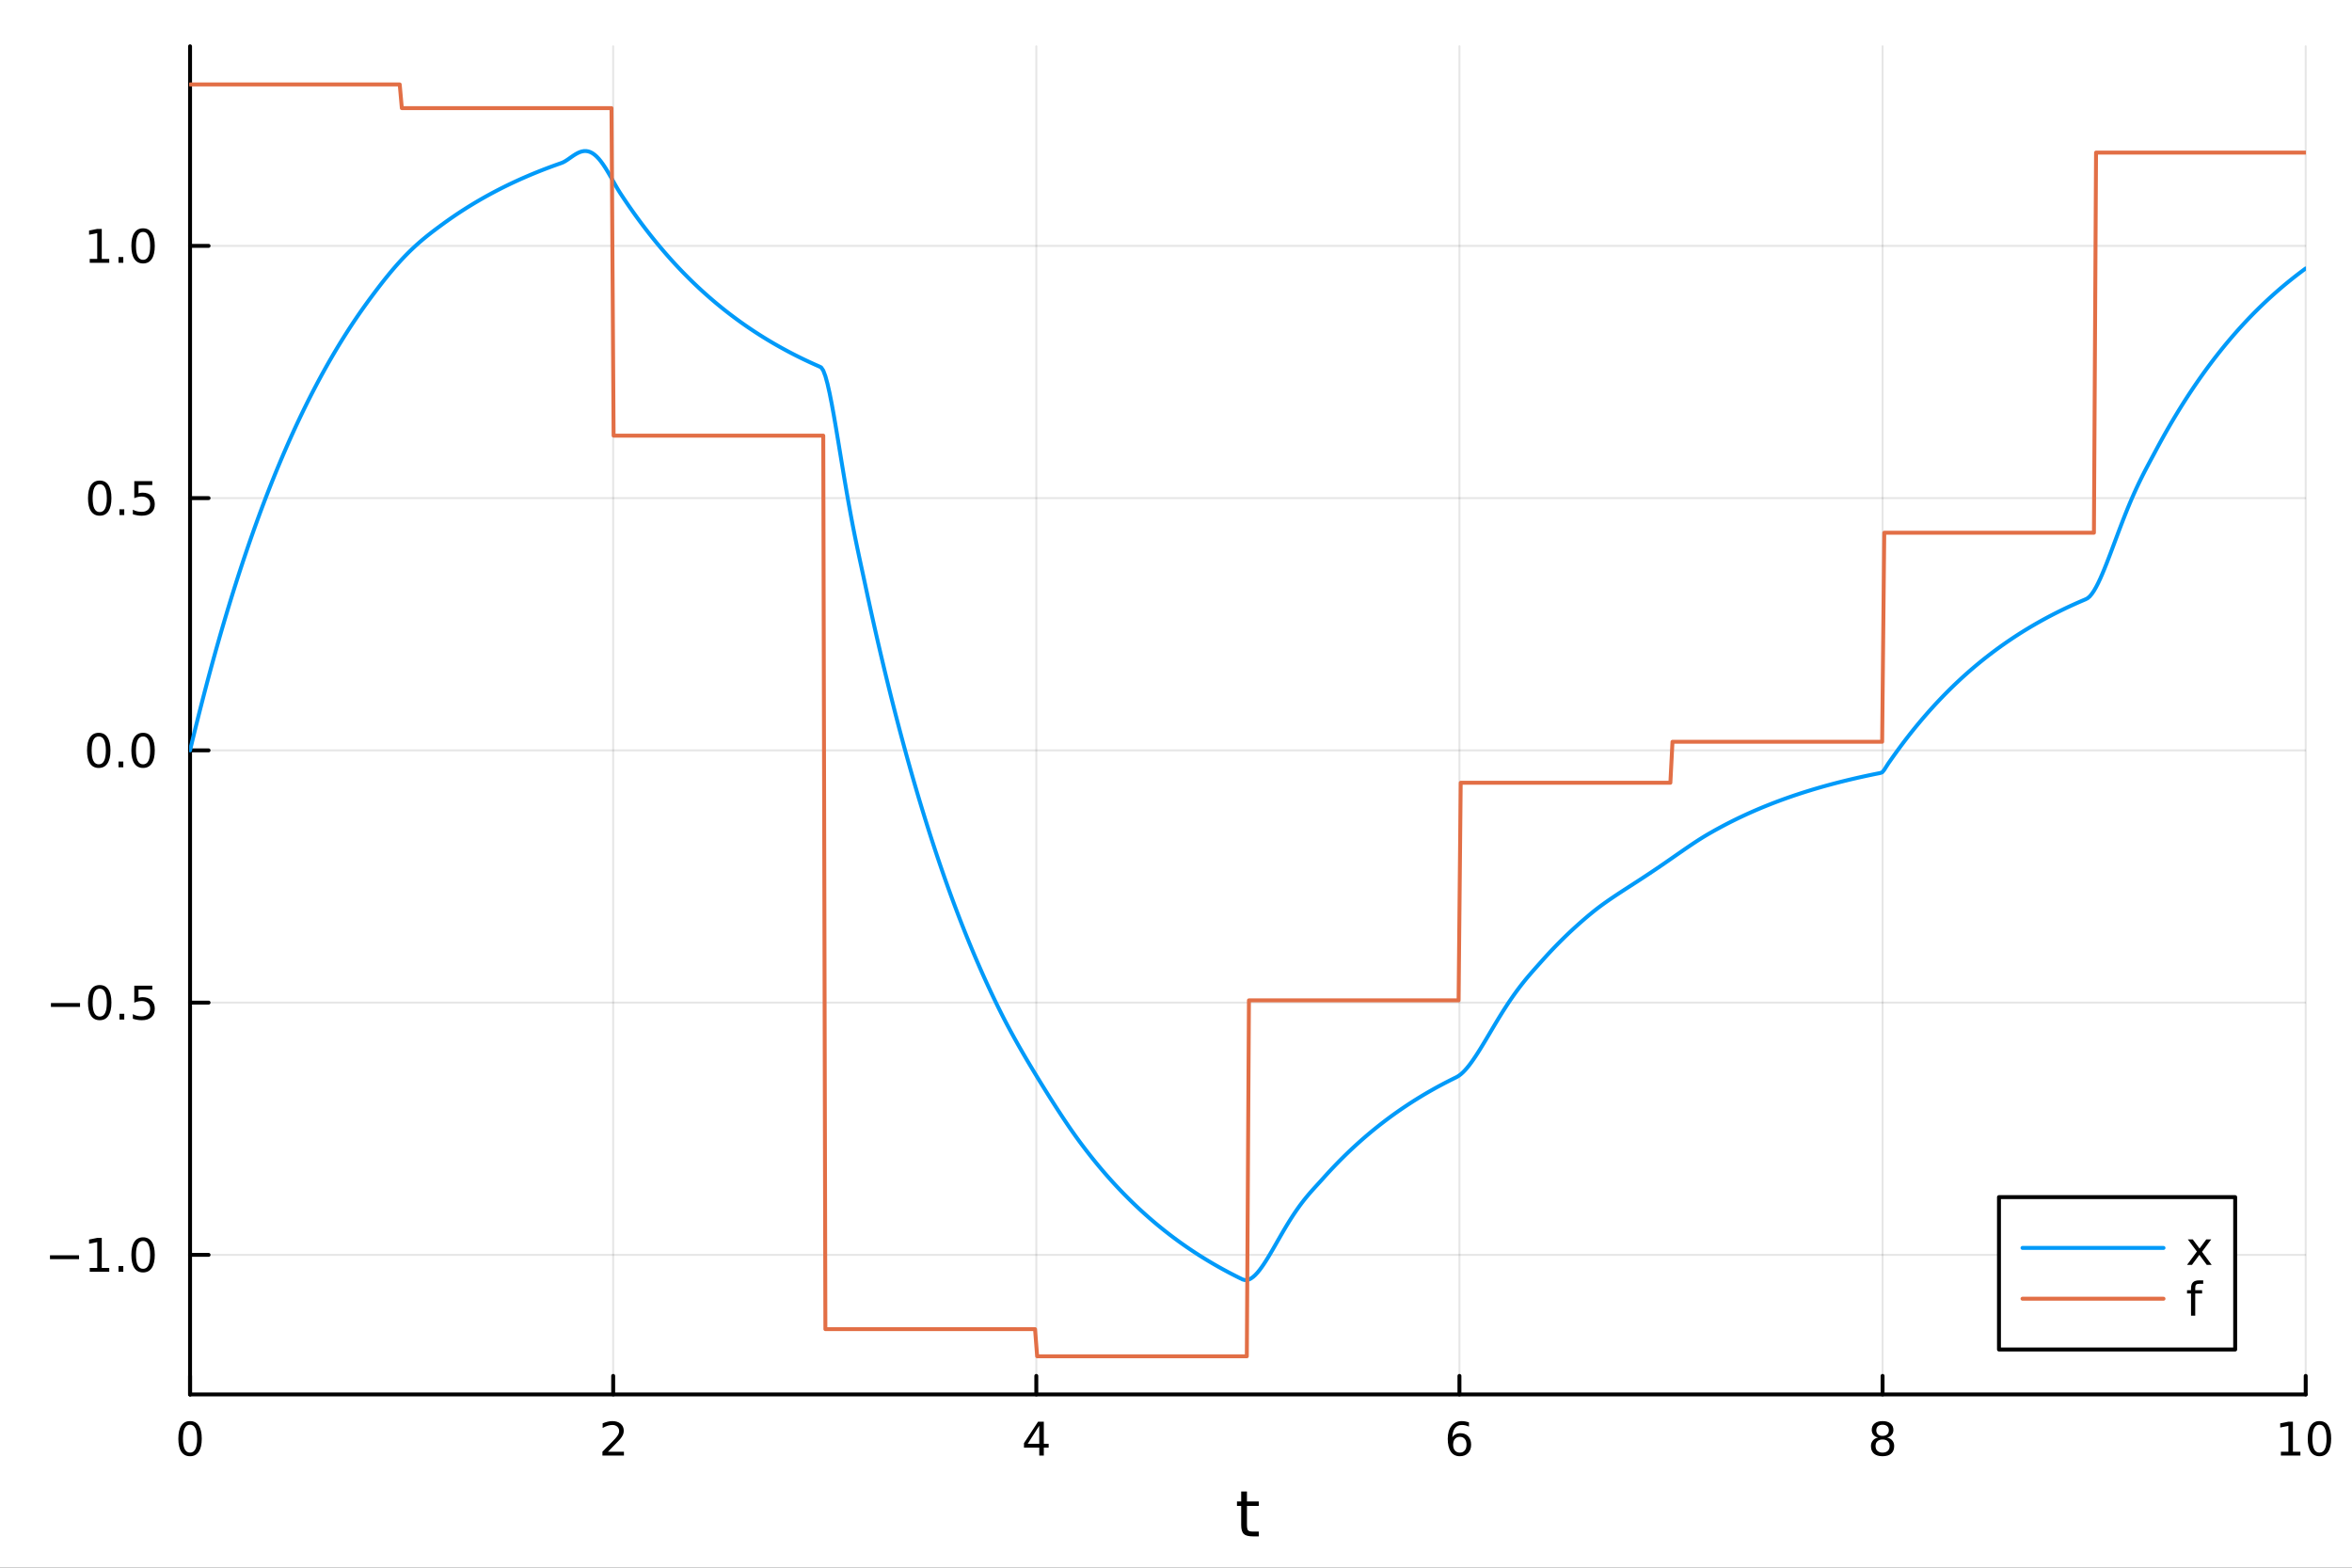 <?xml version="1.0" encoding="utf-8"?>
<svg xmlns="http://www.w3.org/2000/svg" xmlns:xlink="http://www.w3.org/1999/xlink" width="600" height="400" viewBox="0 0 2400 1600">
<rect x="0" y="0" width="2400" height="1600" fill="#333333" stroke="none"/>
<defs>
  <clipPath id="clip990">
    <rect x="0" y="0" width="2400" height="1600"/>
  </clipPath>
</defs>
<path clip-path="url(#clip990)" d="M0 1600 L2400 1600 L2400 0 L0 0  Z" fill="#ffffff" fill-rule="evenodd" fill-opacity="1"/>
<defs>
  <clipPath id="clip991">
    <rect x="480" y="0" width="1681" height="1600"/>
  </clipPath>
</defs>
<path clip-path="url(#clip990)" d="M193.936 1423.18 L2352.76 1423.18 L2352.76 47.244 L193.936 47.244  Z" fill="#ffffff" fill-rule="evenodd" fill-opacity="1"/>
<defs>
  <clipPath id="clip992">
    <rect x="193" y="47" width="2160" height="1377"/>
  </clipPath>
</defs>
<polyline clip-path="url(#clip992)" style="stroke:#000000; stroke-linecap:round; stroke-linejoin:round; stroke-width:2; stroke-opacity:0.1; fill:none" points="193.936,1423.18 193.936,47.244 "/>
<polyline clip-path="url(#clip992)" style="stroke:#000000; stroke-linecap:round; stroke-linejoin:round; stroke-width:2; stroke-opacity:0.1; fill:none" points="625.7,1423.18 625.7,47.244 "/>
<polyline clip-path="url(#clip992)" style="stroke:#000000; stroke-linecap:round; stroke-linejoin:round; stroke-width:2; stroke-opacity:0.1; fill:none" points="1057.46,1423.18 1057.46,47.244 "/>
<polyline clip-path="url(#clip992)" style="stroke:#000000; stroke-linecap:round; stroke-linejoin:round; stroke-width:2; stroke-opacity:0.1; fill:none" points="1489.23,1423.18 1489.23,47.244 "/>
<polyline clip-path="url(#clip992)" style="stroke:#000000; stroke-linecap:round; stroke-linejoin:round; stroke-width:2; stroke-opacity:0.1; fill:none" points="1920.99,1423.18 1920.99,47.244 "/>
<polyline clip-path="url(#clip992)" style="stroke:#000000; stroke-linecap:round; stroke-linejoin:round; stroke-width:2; stroke-opacity:0.1; fill:none" points="2352.76,1423.18 2352.76,47.244 "/>
<polyline clip-path="url(#clip990)" style="stroke:#000000; stroke-linecap:round; stroke-linejoin:round; stroke-width:4; stroke-opacity:1; fill:none" points="193.936,1423.18 2352.76,1423.18 "/>
<polyline clip-path="url(#clip990)" style="stroke:#000000; stroke-linecap:round; stroke-linejoin:round; stroke-width:4; stroke-opacity:1; fill:none" points="193.936,1423.18 193.936,1404.28 "/>
<polyline clip-path="url(#clip990)" style="stroke:#000000; stroke-linecap:round; stroke-linejoin:round; stroke-width:4; stroke-opacity:1; fill:none" points="625.7,1423.18 625.7,1404.28 "/>
<polyline clip-path="url(#clip990)" style="stroke:#000000; stroke-linecap:round; stroke-linejoin:round; stroke-width:4; stroke-opacity:1; fill:none" points="1057.46,1423.18 1057.46,1404.28 "/>
<polyline clip-path="url(#clip990)" style="stroke:#000000; stroke-linecap:round; stroke-linejoin:round; stroke-width:4; stroke-opacity:1; fill:none" points="1489.23,1423.18 1489.23,1404.28 "/>
<polyline clip-path="url(#clip990)" style="stroke:#000000; stroke-linecap:round; stroke-linejoin:round; stroke-width:4; stroke-opacity:1; fill:none" points="1920.99,1423.18 1920.99,1404.28 "/>
<polyline clip-path="url(#clip990)" style="stroke:#000000; stroke-linecap:round; stroke-linejoin:round; stroke-width:4; stroke-opacity:1; fill:none" points="2352.76,1423.18 2352.76,1404.28 "/>
<path clip-path="url(#clip990)" d="M193.936 1454.1 Q190.325 1454.1 188.496 1457.66 Q186.691 1461.2 186.691 1468.33 Q186.691 1475.44 188.496 1479.01 Q190.325 1482.55 193.936 1482.55 Q197.57 1482.55 199.376 1479.01 Q201.204 1475.44 201.204 1468.33 Q201.204 1461.2 199.376 1457.66 Q197.57 1454.1 193.936 1454.1 M193.936 1450.39 Q199.746 1450.39 202.802 1455 Q205.88 1459.58 205.88 1468.33 Q205.88 1477.06 202.802 1481.67 Q199.746 1486.25 193.936 1486.25 Q188.126 1486.25 185.047 1481.67 Q181.992 1477.06 181.992 1468.33 Q181.992 1459.58 185.047 1455 Q188.126 1450.39 193.936 1450.39 Z" fill="#000000" fill-rule="nonzero" fill-opacity="1" /><path clip-path="url(#clip990)" d="M620.353 1481.64 L636.672 1481.64 L636.672 1485.58 L614.728 1485.58 L614.728 1481.64 Q617.39 1478.89 621.973 1474.26 Q626.58 1469.61 627.76 1468.27 Q630.006 1465.74 630.885 1464.01 Q631.788 1462.25 631.788 1460.56 Q631.788 1457.8 629.843 1456.07 Q627.922 1454.33 624.82 1454.33 Q622.621 1454.33 620.168 1455.09 Q617.737 1455.86 614.959 1457.41 L614.959 1452.69 Q617.783 1451.55 620.237 1450.97 Q622.691 1450.39 624.728 1450.39 Q630.098 1450.39 633.293 1453.08 Q636.487 1455.77 636.487 1460.26 Q636.487 1462.39 635.677 1464.31 Q634.89 1466.2 632.783 1468.8 Q632.205 1469.47 629.103 1472.69 Q626.001 1475.88 620.353 1481.64 Z" fill="#000000" fill-rule="nonzero" fill-opacity="1" /><path clip-path="url(#clip990)" d="M1060.47 1455.09 L1048.67 1473.54 L1060.47 1473.54 L1060.47 1455.09 M1059.25 1451.02 L1065.13 1451.02 L1065.13 1473.54 L1070.06 1473.54 L1070.06 1477.43 L1065.13 1477.43 L1065.13 1485.58 L1060.47 1485.58 L1060.47 1477.43 L1044.87 1477.43 L1044.87 1472.92 L1059.25 1451.02 Z" fill="#000000" fill-rule="nonzero" fill-opacity="1" /><path clip-path="url(#clip990)" d="M1489.63 1466.44 Q1486.48 1466.44 1484.63 1468.59 Q1482.8 1470.74 1482.8 1474.49 Q1482.8 1478.22 1484.63 1480.39 Q1486.48 1482.55 1489.63 1482.55 Q1492.78 1482.55 1494.61 1480.39 Q1496.46 1478.22 1496.46 1474.49 Q1496.46 1470.74 1494.61 1468.59 Q1492.78 1466.44 1489.63 1466.44 M1498.92 1451.78 L1498.92 1456.04 Q1497.16 1455.21 1495.35 1454.77 Q1493.57 1454.33 1491.81 1454.33 Q1487.18 1454.33 1484.73 1457.45 Q1482.3 1460.58 1481.95 1466.9 Q1483.31 1464.89 1485.37 1463.82 Q1487.43 1462.73 1489.91 1462.73 Q1495.12 1462.73 1498.13 1465.9 Q1501.16 1469.05 1501.16 1474.49 Q1501.16 1479.82 1498.01 1483.03 Q1494.86 1486.25 1489.63 1486.25 Q1483.64 1486.25 1480.47 1481.67 Q1477.3 1477.06 1477.3 1468.33 Q1477.3 1460.14 1481.18 1455.28 Q1485.07 1450.39 1491.62 1450.39 Q1493.38 1450.39 1495.17 1450.74 Q1496.97 1451.09 1498.92 1451.78 Z" fill="#000000" fill-rule="nonzero" fill-opacity="1" /><path clip-path="url(#clip990)" d="M1920.99 1469.17 Q1917.66 1469.17 1915.74 1470.95 Q1913.84 1472.73 1913.84 1475.86 Q1913.84 1478.98 1915.74 1480.77 Q1917.66 1482.55 1920.99 1482.55 Q1924.33 1482.55 1926.25 1480.77 Q1928.17 1478.96 1928.17 1475.86 Q1928.17 1472.73 1926.25 1470.95 Q1924.35 1469.17 1920.99 1469.17 M1916.32 1467.18 Q1913.31 1466.44 1911.62 1464.38 Q1909.95 1462.32 1909.95 1459.35 Q1909.95 1455.21 1912.89 1452.8 Q1915.85 1450.39 1920.99 1450.39 Q1926.15 1450.39 1929.09 1452.8 Q1932.03 1455.21 1932.03 1459.35 Q1932.03 1462.32 1930.34 1464.38 Q1928.68 1466.44 1925.69 1467.18 Q1929.07 1467.96 1930.95 1470.26 Q1932.84 1472.55 1932.84 1475.86 Q1932.84 1480.88 1929.77 1483.57 Q1926.71 1486.25 1920.99 1486.25 Q1915.27 1486.25 1912.2 1483.57 Q1909.14 1480.88 1909.14 1475.86 Q1909.14 1472.55 1911.04 1470.26 Q1912.94 1467.96 1916.32 1467.18 M1914.6 1459.79 Q1914.6 1462.48 1916.27 1463.98 Q1917.96 1465.49 1920.99 1465.49 Q1924 1465.49 1925.69 1463.98 Q1927.4 1462.48 1927.4 1459.79 Q1927.4 1457.11 1925.69 1455.6 Q1924 1454.1 1920.99 1454.1 Q1917.96 1454.1 1916.27 1455.6 Q1914.6 1457.11 1914.6 1459.79 Z" fill="#000000" fill-rule="nonzero" fill-opacity="1" /><path clip-path="url(#clip990)" d="M2327.44 1481.64 L2335.08 1481.64 L2335.08 1455.28 L2326.77 1456.95 L2326.77 1452.69 L2335.04 1451.02 L2339.71 1451.02 L2339.71 1481.64 L2347.35 1481.64 L2347.35 1485.58 L2327.44 1485.58 L2327.44 1481.64 Z" fill="#000000" fill-rule="nonzero" fill-opacity="1" /><path clip-path="url(#clip990)" d="M2366.8 1454.1 Q2363.18 1454.1 2361.36 1457.66 Q2359.55 1461.2 2359.55 1468.33 Q2359.55 1475.44 2361.36 1479.01 Q2363.18 1482.55 2366.8 1482.55 Q2370.43 1482.55 2372.23 1479.01 Q2374.06 1475.44 2374.06 1468.33 Q2374.06 1461.2 2372.23 1457.66 Q2370.43 1454.1 2366.8 1454.1 M2366.8 1450.39 Q2372.61 1450.39 2375.66 1455 Q2378.74 1459.58 2378.74 1468.33 Q2378.74 1477.06 2375.66 1481.67 Q2372.61 1486.25 2366.8 1486.25 Q2360.99 1486.25 2357.91 1481.67 Q2354.85 1477.06 2354.85 1468.33 Q2354.85 1459.58 2357.91 1455 Q2360.99 1450.39 2366.8 1450.39 Z" fill="#000000" fill-rule="nonzero" fill-opacity="1" /><path clip-path="url(#clip990)" d="M1272.41 1522.27 L1272.41 1532.4 L1284.47 1532.4 L1284.47 1536.95 L1272.41 1536.95 L1272.41 1556.3 Q1272.41 1560.66 1273.58 1561.9 Q1274.79 1563.14 1278.45 1563.14 L1284.47 1563.14 L1284.47 1568.04 L1278.45 1568.04 Q1271.67 1568.04 1269.1 1565.53 Q1266.52 1562.98 1266.52 1556.3 L1266.52 1536.95 L1262.22 1536.95 L1262.22 1532.4 L1266.52 1532.4 L1266.52 1522.27 L1272.41 1522.27 Z" fill="#000000" fill-rule="nonzero" fill-opacity="1" /><polyline clip-path="url(#clip992)" style="stroke:#000000; stroke-linecap:round; stroke-linejoin:round; stroke-width:2; stroke-opacity:0.1; fill:none" points="193.936,1280.72 2352.76,1280.72 "/>
<polyline clip-path="url(#clip992)" style="stroke:#000000; stroke-linecap:round; stroke-linejoin:round; stroke-width:2; stroke-opacity:0.1; fill:none" points="193.936,1023.28 2352.76,1023.28 "/>
<polyline clip-path="url(#clip992)" style="stroke:#000000; stroke-linecap:round; stroke-linejoin:round; stroke-width:2; stroke-opacity:0.1; fill:none" points="193.936,765.829 2352.76,765.829 "/>
<polyline clip-path="url(#clip992)" style="stroke:#000000; stroke-linecap:round; stroke-linejoin:round; stroke-width:2; stroke-opacity:0.1; fill:none" points="193.936,508.382 2352.76,508.382 "/>
<polyline clip-path="url(#clip992)" style="stroke:#000000; stroke-linecap:round; stroke-linejoin:round; stroke-width:2; stroke-opacity:0.1; fill:none" points="193.936,250.935 2352.76,250.935 "/>
<polyline clip-path="url(#clip990)" style="stroke:#000000; stroke-linecap:round; stroke-linejoin:round; stroke-width:4; stroke-opacity:1; fill:none" points="193.936,1423.18 193.936,47.244 "/>
<polyline clip-path="url(#clip990)" style="stroke:#000000; stroke-linecap:round; stroke-linejoin:round; stroke-width:4; stroke-opacity:1; fill:none" points="193.936,1280.72 212.834,1280.72 "/>
<polyline clip-path="url(#clip990)" style="stroke:#000000; stroke-linecap:round; stroke-linejoin:round; stroke-width:4; stroke-opacity:1; fill:none" points="193.936,1023.28 212.834,1023.28 "/>
<polyline clip-path="url(#clip990)" style="stroke:#000000; stroke-linecap:round; stroke-linejoin:round; stroke-width:4; stroke-opacity:1; fill:none" points="193.936,765.829 212.834,765.829 "/>
<polyline clip-path="url(#clip990)" style="stroke:#000000; stroke-linecap:round; stroke-linejoin:round; stroke-width:4; stroke-opacity:1; fill:none" points="193.936,508.382 212.834,508.382 "/>
<polyline clip-path="url(#clip990)" style="stroke:#000000; stroke-linecap:round; stroke-linejoin:round; stroke-width:4; stroke-opacity:1; fill:none" points="193.936,250.935 212.834,250.935 "/>
<path clip-path="url(#clip990)" d="M50.992 1281.17 L80.668 1281.17 L80.668 1285.11 L50.992 1285.11 L50.992 1281.17 Z" fill="#000000" fill-rule="nonzero" fill-opacity="1" /><path clip-path="url(#clip990)" d="M91.571 1294.07 L99.21 1294.07 L99.21 1267.7 L90.899 1269.37 L90.899 1265.11 L99.163 1263.44 L103.839 1263.44 L103.839 1294.07 L111.478 1294.07 L111.478 1298 L91.571 1298 L91.571 1294.07 Z" fill="#000000" fill-rule="nonzero" fill-opacity="1" /><path clip-path="url(#clip990)" d="M120.922 1292.12 L125.807 1292.12 L125.807 1298 L120.922 1298 L120.922 1292.12 Z" fill="#000000" fill-rule="nonzero" fill-opacity="1" /><path clip-path="url(#clip990)" d="M145.992 1266.52 Q142.381 1266.52 140.552 1270.09 Q138.746 1273.63 138.746 1280.76 Q138.746 1287.86 140.552 1291.43 Q142.381 1294.97 145.992 1294.97 Q149.626 1294.97 151.431 1291.43 Q153.26 1287.86 153.26 1280.76 Q153.26 1273.63 151.431 1270.09 Q149.626 1266.52 145.992 1266.52 M145.992 1262.82 Q151.802 1262.82 154.857 1267.42 Q157.936 1272.01 157.936 1280.76 Q157.936 1289.48 154.857 1294.09 Q151.802 1298.67 145.992 1298.67 Q140.181 1298.67 137.103 1294.09 Q134.047 1289.48 134.047 1280.76 Q134.047 1272.01 137.103 1267.42 Q140.181 1262.82 145.992 1262.82 Z" fill="#000000" fill-rule="nonzero" fill-opacity="1" /><path clip-path="url(#clip990)" d="M51.987 1023.73 L81.663 1023.73 L81.663 1027.66 L51.987 1027.66 L51.987 1023.73 Z" fill="#000000" fill-rule="nonzero" fill-opacity="1" /><path clip-path="url(#clip990)" d="M101.756 1009.07 Q98.145 1009.07 96.316 1012.64 Q94.51 1016.18 94.51 1023.31 Q94.51 1030.42 96.316 1033.98 Q98.145 1037.52 101.756 1037.52 Q105.39 1037.52 107.196 1033.98 Q109.024 1030.42 109.024 1023.31 Q109.024 1016.18 107.196 1012.64 Q105.39 1009.07 101.756 1009.07 M101.756 1005.37 Q107.566 1005.37 110.621 1009.98 Q113.7 1014.56 113.7 1023.31 Q113.7 1032.04 110.621 1036.64 Q107.566 1041.23 101.756 1041.23 Q95.946 1041.23 92.867 1036.64 Q89.811 1032.04 89.811 1023.31 Q89.811 1014.56 92.867 1009.98 Q95.946 1005.37 101.756 1005.37 Z" fill="#000000" fill-rule="nonzero" fill-opacity="1" /><path clip-path="url(#clip990)" d="M121.918 1034.68 L126.802 1034.68 L126.802 1040.56 L121.918 1040.56 L121.918 1034.68 Z" fill="#000000" fill-rule="nonzero" fill-opacity="1" /><path clip-path="url(#clip990)" d="M137.033 1006 L155.39 1006 L155.39 1009.93 L141.316 1009.93 L141.316 1018.4 Q142.334 1018.06 143.353 1017.89 Q144.371 1017.71 145.39 1017.71 Q151.177 1017.71 154.556 1020.88 Q157.936 1024.05 157.936 1029.47 Q157.936 1035.05 154.464 1038.15 Q150.992 1041.23 144.672 1041.23 Q142.496 1041.23 140.228 1040.86 Q137.982 1040.49 135.575 1039.75 L135.575 1035.05 Q137.658 1036.18 139.881 1036.74 Q142.103 1037.29 144.58 1037.29 Q148.584 1037.29 150.922 1035.19 Q153.26 1033.08 153.26 1029.47 Q153.26 1025.86 150.922 1023.75 Q148.584 1021.64 144.58 1021.64 Q142.705 1021.64 140.83 1022.06 Q138.978 1022.48 137.033 1023.36 L137.033 1006 Z" fill="#000000" fill-rule="nonzero" fill-opacity="1" /><path clip-path="url(#clip990)" d="M100.76 751.628 Q97.149 751.628 95.321 755.192 Q93.515 758.734 93.515 765.864 Q93.515 772.97 95.321 776.535 Q97.149 780.077 100.76 780.077 Q104.395 780.077 106.2 776.535 Q108.029 772.97 108.029 765.864 Q108.029 758.734 106.2 755.192 Q104.395 751.628 100.76 751.628 M100.76 747.924 Q106.571 747.924 109.626 752.53 Q112.705 757.114 112.705 765.864 Q112.705 774.591 109.626 779.197 Q106.571 783.78 100.76 783.78 Q94.95 783.78 91.871 779.197 Q88.816 774.591 88.816 765.864 Q88.816 757.114 91.871 752.53 Q94.95 747.924 100.76 747.924 Z" fill="#000000" fill-rule="nonzero" fill-opacity="1" /><path clip-path="url(#clip990)" d="M120.922 777.229 L125.807 777.229 L125.807 783.109 L120.922 783.109 L120.922 777.229 Z" fill="#000000" fill-rule="nonzero" fill-opacity="1" /><path clip-path="url(#clip990)" d="M145.992 751.628 Q142.381 751.628 140.552 755.192 Q138.746 758.734 138.746 765.864 Q138.746 772.97 140.552 776.535 Q142.381 780.077 145.992 780.077 Q149.626 780.077 151.431 776.535 Q153.26 772.97 153.26 765.864 Q153.26 758.734 151.431 755.192 Q149.626 751.628 145.992 751.628 M145.992 747.924 Q151.802 747.924 154.857 752.53 Q157.936 757.114 157.936 765.864 Q157.936 774.591 154.857 779.197 Q151.802 783.78 145.992 783.78 Q140.181 783.78 137.103 779.197 Q134.047 774.591 134.047 765.864 Q134.047 757.114 137.103 752.53 Q140.181 747.924 145.992 747.924 Z" fill="#000000" fill-rule="nonzero" fill-opacity="1" /><path clip-path="url(#clip990)" d="M101.756 494.18 Q98.145 494.18 96.316 497.745 Q94.51 501.287 94.51 508.416 Q94.51 515.523 96.316 519.088 Q98.145 522.629 101.756 522.629 Q105.39 522.629 107.196 519.088 Q109.024 515.523 109.024 508.416 Q109.024 501.287 107.196 497.745 Q105.39 494.18 101.756 494.18 M101.756 490.477 Q107.566 490.477 110.621 495.083 Q113.7 499.667 113.7 508.416 Q113.7 517.143 110.621 521.75 Q107.566 526.333 101.756 526.333 Q95.946 526.333 92.867 521.75 Q89.811 517.143 89.811 508.416 Q89.811 499.667 92.867 495.083 Q95.946 490.477 101.756 490.477 Z" fill="#000000" fill-rule="nonzero" fill-opacity="1" /><path clip-path="url(#clip990)" d="M121.918 519.782 L126.802 519.782 L126.802 525.662 L121.918 525.662 L121.918 519.782 Z" fill="#000000" fill-rule="nonzero" fill-opacity="1" /><path clip-path="url(#clip990)" d="M137.033 491.102 L155.39 491.102 L155.39 495.037 L141.316 495.037 L141.316 503.509 Q142.334 503.162 143.353 503 Q144.371 502.815 145.39 502.815 Q151.177 502.815 154.556 505.986 Q157.936 509.157 157.936 514.574 Q157.936 520.153 154.464 523.254 Q150.992 526.333 144.672 526.333 Q142.496 526.333 140.228 525.963 Q137.982 525.592 135.575 524.852 L135.575 520.153 Q137.658 521.287 139.881 521.842 Q142.103 522.398 144.58 522.398 Q148.584 522.398 150.922 520.291 Q153.26 518.185 153.26 514.574 Q153.26 510.963 150.922 508.856 Q148.584 506.75 144.58 506.75 Q142.705 506.75 140.83 507.166 Q138.978 507.583 137.033 508.463 L137.033 491.102 Z" fill="#000000" fill-rule="nonzero" fill-opacity="1" /><path clip-path="url(#clip990)" d="M91.571 264.279 L99.21 264.279 L99.21 237.914 L90.899 239.58 L90.899 235.321 L99.163 233.655 L103.839 233.655 L103.839 264.279 L111.478 264.279 L111.478 268.215 L91.571 268.215 L91.571 264.279 Z" fill="#000000" fill-rule="nonzero" fill-opacity="1" /><path clip-path="url(#clip990)" d="M120.922 262.335 L125.807 262.335 L125.807 268.215 L120.922 268.215 L120.922 262.335 Z" fill="#000000" fill-rule="nonzero" fill-opacity="1" /><path clip-path="url(#clip990)" d="M145.992 236.733 Q142.381 236.733 140.552 240.298 Q138.746 243.84 138.746 250.969 Q138.746 258.076 140.552 261.64 Q142.381 265.182 145.992 265.182 Q149.626 265.182 151.431 261.64 Q153.26 258.076 153.26 250.969 Q153.26 243.84 151.431 240.298 Q149.626 236.733 145.992 236.733 M145.992 233.03 Q151.802 233.03 154.857 237.636 Q157.936 242.219 157.936 250.969 Q157.936 259.696 154.857 264.302 Q151.802 268.886 145.992 268.886 Q140.181 268.886 137.103 264.302 Q134.047 259.696 134.047 250.969 Q134.047 242.219 137.103 237.636 Q140.181 233.03 145.992 233.03 Z" fill="#000000" fill-rule="nonzero" fill-opacity="1" /><polyline clip-path="url(#clip992)" style="stroke:#009af9; stroke-linecap:round; stroke-linejoin:round; stroke-width:4; stroke-opacity:1; fill:none" points="193.936,765.829 196.097,756.818 198.258,747.927 200.419,739.154 202.58,730.497 204.741,721.954 206.902,713.525 209.063,705.208 211.224,697.001 213.385,688.903 215.546,680.912 217.707,673.027 219.868,665.247 222.029,657.57 224.19,649.994 226.351,642.519 228.512,635.143 230.673,627.865 232.834,620.684 234.995,613.597 237.156,606.605 239.317,599.705 241.478,592.897 243.639,586.179 245.8,579.55 247.961,573.009 250.122,566.555 252.282,560.186 254.443,553.902 256.604,547.701 258.765,541.582 260.926,535.544 263.087,529.587 265.248,523.708 267.409,517.907 269.57,512.184 271.731,506.536 273.892,500.963 276.053,495.463 278.214,490.037 280.375,484.683 282.536,479.4 284.697,474.186 286.858,469.042 289.019,463.966 291.18,458.958 293.341,454.015 295.502,449.139 297.663,444.327 299.824,439.579 301.985,434.893 304.146,430.27 306.307,425.708 308.468,421.207 310.629,416.765 312.79,412.382 314.951,408.058 317.112,403.79 319.273,399.58 321.434,395.425 323.595,391.325 325.756,387.279 327.917,383.287 330.078,379.348 332.239,375.461 334.4,371.626 336.561,367.841 338.722,364.107 340.883,360.422 343.044,356.787 345.205,353.199 347.366,349.659 349.527,346.166 351.688,342.719 353.849,339.318 356.01,335.962 358.171,332.651 360.332,329.383 362.493,326.159 364.653,322.977 366.814,319.838 368.975,316.74 371.136,313.684 373.297,310.667 375.458,307.691 377.619,304.754 379.78,301.847 381.941,298.958 384.102,296.094 386.263,293.257 388.424,290.452 390.585,287.683 392.746,284.952 394.907,282.263 397.068,279.617 399.229,277.018 401.39,274.468 403.551,271.968 405.712,269.519 407.873,267.122 410.034,264.78 412.195,262.491 414.356,260.256 416.517,258.074 418.678,255.947 420.839,253.872 423,251.848 425.161,249.875 427.322,247.951 429.483,246.073 431.644,244.239 433.805,242.447 435.966,240.694 438.127,238.977 440.288,237.291 442.449,235.634 444.61,234.001 446.771,232.388 448.932,230.79 451.093,229.201 453.254,227.626 455.415,226.071 457.576,224.537 459.737,223.023 461.898,221.529 464.059,220.056 466.22,218.601 468.381,217.166 470.542,215.75 472.703,214.353 474.864,212.974 477.024,211.614 479.185,210.271 481.346,208.947 483.507,207.64 485.668,206.35 487.829,205.077 489.99,203.821 492.151,202.582 494.312,201.36 496.473,200.153 498.634,198.963 500.795,197.788 502.956,196.629 505.117,195.485 507.278,194.357 509.439,193.243 511.6,192.144 513.761,191.06 515.922,189.99 518.083,188.934 520.244,187.892 522.405,186.864 524.566,185.85 526.727,184.849 528.888,183.862 531.049,182.887 533.21,181.925 535.371,180.977 537.532,180.04 539.693,179.117 541.854,178.205 544.015,177.306 546.176,176.418 548.337,175.542 550.498,174.678 552.659,173.825 554.82,172.984 556.981,172.154 559.142,171.335 561.303,170.526 563.464,169.728 565.625,168.941 567.786,168.165 569.947,167.398 572.108,166.642 574.269,165.809 576.43,164.673 578.591,163.315 580.752,161.831 582.913,160.305 585.074,158.819 587.235,157.443 589.396,156.24 591.556,155.267 593.717,154.57 595.878,154.189 598.039,154.157 600.2,154.497 602.361,155.227 604.522,156.353 606.683,157.878 608.844,159.793 611.005,162.083 613.166,164.725 615.327,167.689 617.488,170.936 619.649,174.419 621.81,178.084 623.971,181.868 626.132,185.702 628.293,189.507 630.454,193.197 632.615,196.68 634.776,199.969 636.937,203.213 639.098,206.414 641.259,209.572 643.42,212.688 645.581,215.763 647.742,218.798 649.903,221.792 652.064,224.746 654.225,227.661 656.386,230.538 658.547,233.376 660.708,236.177 662.869,238.94 665.03,241.667 667.191,244.358 669.352,247.014 671.513,249.635 673.674,252.22 675.835,254.772 677.996,257.29 680.157,259.775 682.318,262.226 684.479,264.645 686.64,267.032 688.801,269.388 690.962,271.712 693.123,274.005 695.284,276.268 697.445,278.501 699.606,280.704 701.767,282.878 703.927,285.023 706.088,287.139 708.249,289.227 710.41,291.288 712.571,293.321 714.732,295.327 716.893,297.306 719.054,299.259 721.215,301.186 723.376,303.088 725.537,304.964 727.698,306.815 729.859,308.641 732.02,310.444 734.181,312.222 736.342,313.977 738.503,315.708 740.664,317.417 742.825,319.103 744.986,320.766 747.147,322.407 749.308,324.027 751.469,325.625 753.63,327.202 755.791,328.758 757.952,330.294 760.113,331.809 762.274,333.304 764.435,334.78 766.596,336.236 768.757,337.673 770.918,339.09 773.079,340.49 775.24,341.87 777.401,343.232 779.562,344.577 781.723,345.903 783.884,347.212 786.045,348.504 788.206,349.778 790.367,351.036 792.528,352.276 794.689,353.501 796.85,354.709 799.011,355.901 801.172,357.077 803.333,358.238 805.494,359.383 807.655,360.514 809.816,361.629 811.977,362.729 814.138,363.815 816.298,364.886 818.459,365.943 820.62,366.987 822.781,368.016 824.942,369.032 827.103,370.034 829.264,371.023 831.425,371.999 833.586,372.961 835.747,373.912 837.908,374.961 840.069,378.156 842.23,383.906 844.391,391.765 846.552,401.324 848.713,412.21 850.874,424.084 853.035,436.643 855.196,449.619 857.357,462.78 859.518,475.929 861.679,488.904 863.84,501.578 866.001,513.861 868.162,525.697 870.323,537.066 872.484,547.982 874.645,558.496 876.806,568.694 878.967,578.697 881.128,588.661 883.289,598.754 885.45,608.801 887.611,618.714 889.772,628.497 891.933,638.149 894.094,647.673 896.255,657.072 898.416,666.345 900.577,675.496 902.738,684.525 904.899,693.435 907.06,702.226 909.221,710.901 911.382,719.461 913.543,727.908 915.704,736.243 917.865,744.467 920.026,752.582 922.187,760.589 924.348,768.491 926.509,776.287 928.669,783.98 930.83,791.571 932.991,799.062 935.152,806.453 937.313,813.746 939.474,820.942 941.635,828.043 943.796,835.05 945.957,841.963 948.118,848.785 950.279,855.517 952.44,862.159 954.601,868.714 956.762,875.181 958.923,881.563 961.084,887.86 963.245,894.073 965.406,900.205 967.567,906.255 969.728,912.225 971.889,918.115 974.05,923.928 976.211,929.664 978.372,935.323 980.533,940.908 982.694,946.418 984.855,951.856 987.016,957.221 989.177,962.515 991.338,967.739 993.499,972.894 995.66,977.98 997.821,982.999 999.982,987.951 1002.14,992.838 1004.3,997.66 1006.46,1002.42 1008.63,1007.11 1010.79,1011.75 1012.95,1016.32 1015.11,1020.83 1017.27,1025.28 1019.43,1029.67 1021.59,1034 1023.75,1038.26 1025.91,1042.45 1028.07,1046.56 1030.24,1050.61 1032.4,1054.6 1034.56,1058.53 1036.72,1062.41 1038.88,1066.25 1041.04,1070.04 1043.2,1073.8 1045.36,1077.51 1047.52,1081.2 1049.68,1084.85 1051.85,1088.48 1054.01,1092.08 1056.17,1095.66 1058.33,1099.21 1060.49,1102.74 1062.65,1106.25 1064.81,1109.74 1066.97,1113.21 1069.13,1116.66 1071.29,1120.09 1073.46,1123.5 1075.62,1126.88 1077.78,1130.25 1079.94,1133.59 1082.1,1136.9 1084.26,1140.18 1086.42,1143.43 1088.58,1146.65 1090.74,1149.83 1092.9,1152.97 1095.07,1156.06 1097.23,1159.11 1099.39,1162.11 1101.55,1165.05 1103.71,1167.96 1105.87,1170.83 1108.03,1173.66 1110.19,1176.45 1112.35,1179.2 1114.51,1181.92 1116.67,1184.6 1118.84,1187.25 1121,1189.86 1123.16,1192.44 1125.32,1194.98 1127.48,1197.49 1129.64,1199.97 1131.8,1202.41 1133.96,1204.82 1136.12,1207.2 1138.28,1209.55 1140.45,1211.86 1142.61,1214.15 1144.77,1216.4 1146.93,1218.63 1149.09,1220.82 1151.25,1222.99 1153.41,1225.13 1155.57,1227.24 1157.73,1229.32 1159.89,1231.37 1162.06,1233.4 1164.22,1235.4 1166.38,1237.37 1168.54,1239.32 1170.7,1241.24 1172.86,1243.14 1175.02,1245.01 1177.18,1246.86 1179.34,1248.68 1181.5,1250.48 1183.67,1252.25 1185.83,1254 1187.99,1255.73 1190.15,1257.43 1192.31,1259.12 1194.47,1260.78 1196.63,1262.41 1198.79,1264.03 1200.95,1265.62 1203.11,1267.2 1205.28,1268.75 1207.44,1270.28 1209.6,1271.79 1211.76,1273.28 1213.92,1274.75 1216.08,1276.2 1218.24,1277.63 1220.4,1279.05 1222.56,1280.44 1224.72,1281.82 1226.88,1283.17 1229.05,1284.51 1231.21,1285.84 1233.37,1287.14 1235.53,1288.43 1237.69,1289.7 1239.85,1290.95 1242.01,1292.19 1244.17,1293.41 1246.33,1294.61 1248.49,1295.8 1250.66,1296.97 1252.82,1298.13 1254.98,1299.27 1257.14,1300.39 1259.3,1301.5 1261.46,1302.6 1263.62,1303.68 1265.78,1304.75 1267.94,1305.8 1270.1,1306.42 1272.27,1306.41 1274.43,1305.83 1276.59,1304.75 1278.75,1303.2 1280.91,1301.24 1283.07,1298.92 1285.23,1296.28 1287.39,1293.38 1289.55,1290.25 1291.71,1286.92 1293.88,1283.45 1296.04,1279.85 1298.2,1276.17 1300.36,1272.43 1302.52,1268.65 1304.68,1264.88 1306.84,1261.12 1309,1257.39 1311.16,1253.72 1313.32,1250.12 1315.49,1246.6 1317.65,1243.17 1319.81,1239.85 1321.97,1236.63 1324.13,1233.52 1326.29,1230.52 1328.45,1227.63 1330.61,1224.84 1332.77,1222.16 1334.93,1219.56 1337.09,1217.05 1339.26,1214.6 1341.42,1212.2 1343.58,1209.84 1345.74,1207.48 1347.9,1205.12 1350.06,1202.72 1352.22,1200.31 1354.38,1197.93 1356.54,1195.59 1358.7,1193.27 1360.87,1190.99 1363.03,1188.73 1365.19,1186.51 1367.35,1184.31 1369.51,1182.15 1371.67,1180.01 1373.83,1177.9 1375.99,1175.82 1378.15,1173.77 1380.31,1171.74 1382.48,1169.75 1384.64,1167.77 1386.8,1165.83 1388.96,1163.91 1391.12,1162.01 1393.28,1160.14 1395.44,1158.3 1397.6,1156.48 1399.76,1154.68 1401.92,1152.91 1404.09,1151.16 1406.25,1149.43 1408.41,1147.73 1410.57,1146.05 1412.73,1144.39 1414.89,1142.75 1417.05,1141.14 1419.21,1139.54 1421.37,1137.97 1423.53,1136.42 1425.7,1134.89 1427.86,1133.38 1430.02,1131.89 1432.18,1130.42 1434.34,1128.97 1436.5,1127.54 1438.66,1126.12 1440.82,1124.73 1442.98,1123.35 1445.14,1122 1447.3,1120.66 1449.47,1119.34 1451.63,1118.03 1453.79,1116.74 1455.95,1115.47 1458.11,1114.22 1460.27,1112.99 1462.43,1111.77 1464.59,1110.56 1466.75,1109.37 1468.91,1108.2 1471.08,1107.05 1473.24,1105.9 1475.4,1104.78 1477.56,1103.67 1479.72,1102.57 1481.88,1101.49 1484.04,1100.42 1486.2,1099.37 1488.36,1098.09 1490.52,1096.48 1492.69,1094.55 1494.85,1092.34 1497.01,1089.89 1499.17,1087.21 1501.33,1084.33 1503.49,1081.28 1505.65,1078.09 1507.81,1074.77 1509.97,1071.35 1512.13,1067.85 1514.3,1064.29 1516.46,1060.68 1518.62,1057.04 1520.78,1053.4 1522.94,1049.75 1525.1,1046.13 1527.26,1042.53 1529.42,1038.96 1531.58,1035.45 1533.74,1031.99 1535.91,1028.6 1538.07,1025.28 1540.23,1022.03 1542.39,1018.85 1544.55,1015.76 1546.71,1012.75 1548.87,1009.81 1551.03,1006.96 1553.19,1004.18 1555.35,1001.47 1557.51,998.834 1559.68,996.256 1561.84,993.73 1564,991.249 1566.16,988.801 1568.32,986.377 1570.48,983.963 1572.64,981.545 1574.8,979.125 1576.96,976.736 1579.12,974.378 1581.29,972.051 1583.45,969.756 1585.61,967.49 1587.77,965.255 1589.93,963.049 1592.09,960.873 1594.25,958.725 1596.41,956.606 1598.57,954.515 1600.73,952.452 1602.9,950.416 1605.06,948.407 1607.22,946.425 1609.38,944.469 1611.54,942.539 1613.7,940.634 1615.86,938.755 1618.02,936.901 1620.18,935.071 1622.34,933.265 1624.51,931.484 1626.67,929.739 1628.83,928.039 1630.99,926.381 1633.15,924.76 1635.31,923.173 1637.47,921.617 1639.63,920.089 1641.79,918.585 1643.95,917.103 1646.12,915.64 1648.28,914.193 1650.44,912.76 1652.6,911.338 1654.76,909.926 1656.92,908.521 1659.08,907.121 1661.24,905.724 1663.4,904.329 1665.56,902.934 1667.72,901.538 1669.89,900.14 1672.05,898.738 1674.21,897.331 1676.37,895.919 1678.53,894.5 1680.69,893.075 1682.85,891.643 1685.01,890.203 1687.17,888.756 1689.33,887.301 1691.5,885.838 1693.66,884.368 1695.82,882.891 1697.98,881.408 1700.14,879.919 1702.3,878.425 1704.46,876.927 1706.62,875.426 1708.78,873.923 1710.94,872.42 1713.11,870.917 1715.27,869.418 1717.43,867.923 1719.59,866.434 1721.75,864.953 1723.91,863.483 1726.07,862.026 1728.23,860.584 1730.39,859.16 1732.55,857.756 1734.72,856.376 1736.88,855.022 1739.04,853.697 1741.2,852.406 1743.36,851.142 1745.52,849.894 1747.68,848.664 1749.84,847.449 1752,846.251 1754.16,845.069 1756.33,843.902 1758.49,842.751 1760.65,841.615 1762.81,840.494 1764.97,839.388 1767.13,838.296 1769.29,837.219 1771.45,836.157 1773.61,835.108 1775.77,834.074 1777.93,833.053 1780.1,832.045 1782.26,831.051 1784.42,830.071 1786.58,829.103 1788.74,828.148 1790.9,827.206 1793.06,826.276 1795.22,825.358 1797.38,824.453 1799.54,823.56 1801.71,822.678 1803.87,821.808 1806.03,820.95 1808.19,820.103 1810.35,819.267 1812.51,818.443 1814.67,817.629 1816.83,816.826 1818.99,816.034 1821.15,815.252 1823.32,814.481 1825.48,813.72 1827.64,812.969 1829.8,812.227 1831.96,811.496 1834.12,810.775 1836.28,810.063 1838.44,809.36 1840.6,808.667 1842.76,807.983 1844.93,807.308 1847.09,806.642 1849.25,805.984 1851.41,805.336 1853.57,804.696 1855.73,804.065 1857.89,803.442 1860.05,802.827 1862.21,802.22 1864.37,801.622 1866.54,801.031 1868.7,800.448 1870.86,799.873 1873.02,799.306 1875.18,798.746 1877.34,798.193 1879.5,797.648 1881.66,797.11 1883.82,796.579 1885.98,796.055 1888.15,795.538 1890.31,795.028 1892.47,794.525 1894.63,794.029 1896.79,793.539 1898.95,793.055 1901.11,792.578 1903.27,792.107 1905.43,791.643 1907.59,791.184 1909.75,790.732 1911.92,790.286 1914.08,789.845 1916.24,789.411 1918.4,788.982 1920.56,788.267 1922.72,785.674 1924.88,782.245 1927.04,778.905 1929.2,775.849 1931.36,772.779 1933.53,769.743 1935.69,766.746 1937.85,763.789 1940.01,760.871 1942.17,757.992 1944.33,755.152 1946.49,752.349 1948.65,749.583 1950.81,746.853 1952.97,744.16 1955.14,741.503 1957.3,738.88 1959.46,736.293 1961.62,733.74 1963.78,731.221 1965.94,728.735 1968.1,726.282 1970.26,723.862 1972.42,721.473 1974.58,719.117 1976.75,716.791 1978.91,714.497 1981.07,712.232 1983.23,709.998 1985.39,707.794 1987.55,705.619 1989.71,703.472 1991.87,701.354 1994.03,699.264 1996.19,697.202 1998.36,695.167 2000.52,693.159 2002.68,691.178 2004.84,689.223 2007,687.294 2009.16,685.391 2011.32,683.512 2013.48,681.659 2015.64,679.83 2017.8,678.026 2019.96,676.245 2022.13,674.488 2024.29,672.754 2026.45,671.043 2028.61,669.355 2030.77,667.69 2032.93,666.046 2035.09,664.424 2037.25,662.824 2039.41,661.245 2041.57,659.687 2043.74,658.149 2045.9,656.632 2048.06,655.135 2050.22,653.658 2052.38,652.201 2054.54,650.763 2056.7,649.343 2058.86,647.943 2061.02,646.561 2063.18,645.198 2065.35,643.852 2067.51,642.525 2069.67,641.215 2071.83,639.922 2073.99,638.647 2076.15,637.388 2078.31,636.146 2080.47,634.921 2082.63,633.712 2084.79,632.519 2086.96,631.341 2089.12,630.18 2091.28,629.033 2093.44,627.902 2095.6,626.786 2097.76,625.685 2099.92,624.598 2102.08,623.526 2104.24,622.468 2106.4,621.424 2108.57,620.394 2110.73,619.377 2112.89,618.374 2115.05,617.385 2117.21,616.408 2119.37,615.444 2121.53,614.494 2123.69,613.555 2125.85,612.629 2128.01,611.716 2130.17,610.6 2132.34,608.736 2134.5,606.172 2136.66,602.991 2138.82,599.269 2140.98,595.079 2143.14,590.491 2145.3,585.568 2147.46,580.373 2149.62,574.962 2151.78,569.388 2153.95,563.699 2156.11,557.939 2158.27,552.15 2160.43,546.368 2162.59,540.625 2164.75,534.95 2166.91,529.366 2169.07,523.895 2171.23,518.551 2173.39,513.348 2175.56,508.294 2177.72,503.391 2179.88,498.64 2182.04,494.038 2184.2,489.574 2186.36,485.238 2188.52,481.013 2190.68,476.879 2192.84,472.81 2195,468.779 2197.17,464.752 2199.33,460.694 2201.49,456.651 2203.65,452.662 2205.81,448.725 2207.97,444.841 2210.13,441.008 2212.29,437.226 2214.45,433.494 2216.61,429.812 2218.78,426.178 2220.94,422.593 2223.1,419.055 2225.26,415.564 2227.42,412.119 2229.58,408.721 2231.74,405.367 2233.9,402.057 2236.06,398.792 2238.22,395.569 2240.38,392.39 2242.55,389.252 2244.71,386.156 2246.87,383.101 2249.03,380.086 2251.19,377.111 2253.35,374.176 2255.51,371.279 2257.67,368.42 2259.83,365.6 2261.99,362.817 2264.16,360.07 2266.32,357.361 2268.48,354.687 2270.64,352.048 2272.8,349.445 2274.96,346.876 2277.12,344.342 2279.28,341.841 2281.44,339.373 2283.6,336.938 2285.77,334.536 2287.93,332.165 2290.09,329.826 2292.25,327.518 2294.41,325.241 2296.57,322.994 2298.73,320.777 2300.89,318.589 2303.05,316.431 2305.21,314.301 2307.38,312.199 2309.54,310.125 2311.7,308.079 2313.86,306.06 2316.02,304.068 2318.18,302.103 2320.34,300.163 2322.5,298.249 2324.66,296.36 2326.82,294.497 2328.99,292.658 2331.15,290.844 2333.31,289.053 2335.47,287.286 2337.63,285.543 2339.79,283.823 2341.95,282.125 2344.11,280.45 2346.27,278.797 2348.43,277.165 2350.59,275.555 2352.76,273.967 "/>
<polyline clip-path="url(#clip992)" style="stroke:#e26f46; stroke-linecap:round; stroke-linejoin:round; stroke-width:4; stroke-opacity:1; fill:none" points="193.936,86.186 196.097,86.186 198.258,86.186 200.419,86.186 202.58,86.186 204.741,86.186 206.902,86.186 209.063,86.186 211.224,86.186 213.385,86.186 215.546,86.186 217.707,86.186 219.868,86.186 222.029,86.186 224.19,86.186 226.351,86.186 228.512,86.186 230.673,86.186 232.834,86.186 234.995,86.186 237.156,86.186 239.317,86.186 241.478,86.186 243.639,86.186 245.8,86.186 247.961,86.186 250.122,86.186 252.282,86.186 254.443,86.186 256.604,86.186 258.765,86.186 260.926,86.186 263.087,86.186 265.248,86.186 267.409,86.186 269.57,86.186 271.731,86.186 273.892,86.186 276.053,86.186 278.214,86.186 280.375,86.186 282.536,86.186 284.697,86.186 286.858,86.186 289.019,86.186 291.18,86.186 293.341,86.186 295.502,86.186 297.663,86.186 299.824,86.186 301.985,86.186 304.146,86.186 306.307,86.186 308.468,86.186 310.629,86.186 312.79,86.186 314.951,86.186 317.112,86.186 319.273,86.186 321.434,86.186 323.595,86.186 325.756,86.186 327.917,86.186 330.078,86.186 332.239,86.186 334.4,86.186 336.561,86.186 338.722,86.186 340.883,86.186 343.044,86.186 345.205,86.186 347.366,86.186 349.527,86.186 351.688,86.186 353.849,86.186 356.01,86.186 358.171,86.186 360.332,86.186 362.493,86.186 364.653,86.186 366.814,86.186 368.975,86.186 371.136,86.186 373.297,86.186 375.458,86.186 377.619,86.186 379.78,86.186 381.941,86.186 384.102,86.186 386.263,86.186 388.424,86.186 390.585,86.186 392.746,86.186 394.907,86.186 397.068,86.186 399.229,86.186 401.39,86.186 403.551,86.186 405.712,86.186 407.873,86.186 410.034,110.36 412.195,110.36 414.356,110.36 416.517,110.36 418.678,110.36 420.839,110.36 423,110.36 425.161,110.36 427.322,110.36 429.483,110.36 431.644,110.36 433.805,110.36 435.966,110.36 438.127,110.36 440.288,110.36 442.449,110.36 444.61,110.36 446.771,110.36 448.932,110.36 451.093,110.36 453.254,110.36 455.415,110.36 457.576,110.36 459.737,110.36 461.898,110.36 464.059,110.36 466.22,110.36 468.381,110.36 470.542,110.36 472.703,110.36 474.864,110.36 477.024,110.36 479.185,110.36 481.346,110.36 483.507,110.36 485.668,110.36 487.829,110.36 489.99,110.36 492.151,110.36 494.312,110.36 496.473,110.36 498.634,110.36 500.795,110.36 502.956,110.36 505.117,110.36 507.278,110.36 509.439,110.36 511.6,110.36 513.761,110.36 515.922,110.36 518.083,110.36 520.244,110.36 522.405,110.36 524.566,110.36 526.727,110.36 528.888,110.36 531.049,110.36 533.21,110.36 535.371,110.36 537.532,110.36 539.693,110.36 541.854,110.36 544.015,110.36 546.176,110.36 548.337,110.36 550.498,110.36 552.659,110.36 554.82,110.36 556.981,110.36 559.142,110.36 561.303,110.36 563.464,110.36 565.625,110.36 567.786,110.36 569.947,110.36 572.108,110.36 574.269,110.36 576.43,110.36 578.591,110.36 580.752,110.36 582.913,110.36 585.074,110.36 587.235,110.36 589.396,110.36 591.556,110.36 593.717,110.36 595.878,110.36 598.039,110.36 600.2,110.36 602.361,110.36 604.522,110.36 606.683,110.36 608.844,110.36 611.005,110.36 613.166,110.36 615.327,110.36 617.488,110.36 619.649,110.36 621.81,110.36 623.971,110.36 626.132,444.626 628.293,444.626 630.454,444.626 632.615,444.626 634.776,444.626 636.937,444.626 639.098,444.626 641.259,444.626 643.42,444.626 645.581,444.626 647.742,444.626 649.903,444.626 652.064,444.626 654.225,444.626 656.386,444.626 658.547,444.626 660.708,444.626 662.869,444.626 665.03,444.626 667.191,444.626 669.352,444.626 671.513,444.626 673.674,444.626 675.835,444.626 677.996,444.626 680.157,444.626 682.318,444.626 684.479,444.626 686.64,444.626 688.801,444.626 690.962,444.626 693.123,444.626 695.284,444.626 697.445,444.626 699.606,444.626 701.767,444.626 703.927,444.626 706.088,444.626 708.249,444.626 710.41,444.626 712.571,444.626 714.732,444.626 716.893,444.626 719.054,444.626 721.215,444.626 723.376,444.626 725.537,444.626 727.698,444.626 729.859,444.626 732.02,444.626 734.181,444.626 736.342,444.626 738.503,444.626 740.664,444.626 742.825,444.626 744.986,444.626 747.147,444.626 749.308,444.626 751.469,444.626 753.63,444.626 755.791,444.626 757.952,444.626 760.113,444.626 762.274,444.626 764.435,444.626 766.596,444.626 768.757,444.626 770.918,444.626 773.079,444.626 775.24,444.626 777.401,444.626 779.562,444.626 781.723,444.626 783.884,444.626 786.045,444.626 788.206,444.626 790.367,444.626 792.528,444.626 794.689,444.626 796.85,444.626 799.011,444.626 801.172,444.626 803.333,444.626 805.494,444.626 807.655,444.626 809.816,444.626 811.977,444.626 814.138,444.626 816.298,444.626 818.459,444.626 820.62,444.626 822.781,444.626 824.942,444.626 827.103,444.626 829.264,444.626 831.425,444.626 833.586,444.626 835.747,444.626 837.908,444.626 840.069,444.626 842.23,1356.54 844.391,1356.54 846.552,1356.54 848.713,1356.54 850.874,1356.54 853.035,1356.54 855.196,1356.54 857.357,1356.54 859.518,1356.54 861.679,1356.54 863.84,1356.54 866.001,1356.54 868.162,1356.54 870.323,1356.54 872.484,1356.54 874.645,1356.54 876.806,1356.54 878.967,1356.54 881.128,1356.54 883.289,1356.54 885.45,1356.54 887.611,1356.54 889.772,1356.54 891.933,1356.54 894.094,1356.54 896.255,1356.54 898.416,1356.54 900.577,1356.54 902.738,1356.54 904.899,1356.54 907.06,1356.54 909.221,1356.54 911.382,1356.54 913.543,1356.54 915.704,1356.54 917.865,1356.54 920.026,1356.54 922.187,1356.54 924.348,1356.54 926.509,1356.54 928.669,1356.54 930.83,1356.54 932.991,1356.54 935.152,1356.54 937.313,1356.54 939.474,1356.54 941.635,1356.54 943.796,1356.54 945.957,1356.54 948.118,1356.54 950.279,1356.54 952.44,1356.54 954.601,1356.54 956.762,1356.54 958.923,1356.54 961.084,1356.54 963.245,1356.54 965.406,1356.54 967.567,1356.54 969.728,1356.54 971.889,1356.54 974.05,1356.54 976.211,1356.54 978.372,1356.54 980.533,1356.54 982.694,1356.54 984.855,1356.54 987.016,1356.54 989.177,1356.54 991.338,1356.54 993.499,1356.54 995.66,1356.54 997.821,1356.54 999.982,1356.54 1002.14,1356.54 1004.3,1356.54 1006.46,1356.54 1008.63,1356.54 1010.79,1356.54 1012.95,1356.54 1015.11,1356.54 1017.27,1356.54 1019.43,1356.54 1021.59,1356.54 1023.75,1356.54 1025.91,1356.54 1028.07,1356.54 1030.24,1356.54 1032.4,1356.54 1034.56,1356.54 1036.72,1356.54 1038.88,1356.54 1041.04,1356.54 1043.2,1356.54 1045.36,1356.54 1047.52,1356.54 1049.68,1356.54 1051.85,1356.54 1054.01,1356.54 1056.17,1356.54 1058.33,1384.24 1060.49,1384.24 1062.65,1384.24 1064.81,1384.24 1066.97,1384.24 1069.13,1384.24 1071.29,1384.24 1073.46,1384.24 1075.62,1384.24 1077.78,1384.24 1079.94,1384.24 1082.1,1384.24 1084.26,1384.24 1086.42,1384.24 1088.58,1384.24 1090.74,1384.24 1092.9,1384.24 1095.07,1384.24 1097.23,1384.24 1099.39,1384.24 1101.55,1384.24 1103.71,1384.24 1105.87,1384.24 1108.03,1384.24 1110.19,1384.24 1112.35,1384.24 1114.51,1384.24 1116.67,1384.24 1118.84,1384.24 1121,1384.24 1123.16,1384.24 1125.32,1384.24 1127.48,1384.24 1129.64,1384.24 1131.8,1384.24 1133.96,1384.24 1136.12,1384.24 1138.28,1384.24 1140.45,1384.24 1142.61,1384.24 1144.77,1384.24 1146.93,1384.24 1149.09,1384.24 1151.25,1384.24 1153.41,1384.24 1155.57,1384.24 1157.73,1384.24 1159.89,1384.24 1162.06,1384.24 1164.22,1384.24 1166.38,1384.24 1168.54,1384.24 1170.7,1384.24 1172.86,1384.24 1175.02,1384.24 1177.18,1384.24 1179.34,1384.24 1181.5,1384.24 1183.67,1384.24 1185.83,1384.24 1187.99,1384.24 1190.15,1384.24 1192.31,1384.24 1194.47,1384.24 1196.63,1384.24 1198.79,1384.24 1200.95,1384.24 1203.11,1384.24 1205.28,1384.24 1207.44,1384.24 1209.6,1384.24 1211.76,1384.24 1213.92,1384.24 1216.08,1384.24 1218.24,1384.24 1220.4,1384.24 1222.56,1384.24 1224.72,1384.24 1226.88,1384.24 1229.05,1384.24 1231.21,1384.24 1233.37,1384.24 1235.53,1384.24 1237.69,1384.24 1239.85,1384.24 1242.01,1384.24 1244.17,1384.24 1246.33,1384.24 1248.49,1384.24 1250.66,1384.24 1252.82,1384.24 1254.98,1384.24 1257.14,1384.24 1259.3,1384.24 1261.46,1384.24 1263.62,1384.24 1265.78,1384.24 1267.94,1384.24 1270.1,1384.24 1272.27,1384.24 1274.43,1020.97 1276.59,1020.97 1278.75,1020.97 1280.91,1020.97 1283.07,1020.97 1285.23,1020.97 1287.39,1020.97 1289.55,1020.97 1291.71,1020.97 1293.88,1020.97 1296.04,1020.97 1298.2,1020.97 1300.36,1020.97 1302.52,1020.97 1304.68,1020.97 1306.84,1020.97 1309,1020.97 1311.16,1020.97 1313.32,1020.97 1315.49,1020.97 1317.65,1020.97 1319.81,1020.97 1321.97,1020.97 1324.13,1020.97 1326.29,1020.97 1328.45,1020.97 1330.61,1020.97 1332.77,1020.97 1334.93,1020.97 1337.09,1020.97 1339.26,1020.97 1341.42,1020.97 1343.58,1020.97 1345.74,1020.97 1347.9,1020.97 1350.06,1020.97 1352.22,1020.97 1354.38,1020.97 1356.54,1020.97 1358.7,1020.97 1360.87,1020.97 1363.03,1020.97 1365.19,1020.97 1367.35,1020.97 1369.51,1020.97 1371.67,1020.97 1373.83,1020.97 1375.99,1020.97 1378.15,1020.97 1380.31,1020.97 1382.48,1020.97 1384.64,1020.97 1386.8,1020.97 1388.96,1020.97 1391.12,1020.97 1393.28,1020.97 1395.44,1020.97 1397.6,1020.97 1399.76,1020.97 1401.92,1020.97 1404.09,1020.97 1406.25,1020.97 1408.41,1020.97 1410.57,1020.97 1412.73,1020.97 1414.89,1020.97 1417.05,1020.97 1419.21,1020.97 1421.37,1020.97 1423.53,1020.97 1425.7,1020.97 1427.86,1020.97 1430.02,1020.97 1432.18,1020.97 1434.34,1020.97 1436.5,1020.97 1438.66,1020.97 1440.82,1020.97 1442.98,1020.97 1445.14,1020.97 1447.3,1020.97 1449.47,1020.97 1451.63,1020.97 1453.79,1020.97 1455.95,1020.97 1458.11,1020.97 1460.27,1020.97 1462.43,1020.97 1464.59,1020.97 1466.75,1020.97 1468.91,1020.97 1471.08,1020.97 1473.24,1020.97 1475.4,1020.97 1477.56,1020.97 1479.72,1020.97 1481.88,1020.97 1484.04,1020.97 1486.2,1020.97 1488.36,1020.97 1490.52,798.89 1492.69,798.89 1494.85,798.89 1497.01,798.89 1499.17,798.89 1501.33,798.89 1503.49,798.89 1505.65,798.89 1507.81,798.89 1509.97,798.89 1512.13,798.89 1514.3,798.89 1516.46,798.89 1518.62,798.89 1520.78,798.89 1522.94,798.89 1525.1,798.89 1527.26,798.89 1529.42,798.89 1531.58,798.89 1533.74,798.89 1535.91,798.89 1538.07,798.89 1540.23,798.89 1542.39,798.89 1544.55,798.89 1546.71,798.89 1548.87,798.89 1551.03,798.89 1553.19,798.89 1555.35,798.89 1557.51,798.89 1559.68,798.89 1561.84,798.89 1564,798.89 1566.16,798.89 1568.32,798.89 1570.48,798.89 1572.64,798.89 1574.8,798.89 1576.96,798.89 1579.12,798.89 1581.29,798.89 1583.45,798.89 1585.61,798.89 1587.77,798.89 1589.93,798.89 1592.09,798.89 1594.25,798.89 1596.41,798.89 1598.57,798.89 1600.73,798.89 1602.9,798.89 1605.06,798.89 1607.22,798.89 1609.38,798.89 1611.54,798.89 1613.7,798.89 1615.86,798.89 1618.02,798.89 1620.18,798.89 1622.34,798.89 1624.51,798.89 1626.67,798.89 1628.83,798.89 1630.99,798.89 1633.15,798.89 1635.31,798.89 1637.47,798.89 1639.63,798.89 1641.79,798.89 1643.95,798.89 1646.12,798.89 1648.28,798.89 1650.44,798.89 1652.6,798.89 1654.76,798.89 1656.92,798.89 1659.08,798.89 1661.24,798.89 1663.4,798.89 1665.56,798.89 1667.72,798.89 1669.89,798.89 1672.05,798.89 1674.21,798.89 1676.37,798.89 1678.53,798.89 1680.69,798.89 1682.85,798.89 1685.01,798.89 1687.17,798.89 1689.33,798.89 1691.5,798.89 1693.66,798.89 1695.82,798.89 1697.98,798.89 1700.14,798.89 1702.3,798.89 1704.46,798.89 1706.62,757.07 1708.78,757.07 1710.94,757.07 1713.11,757.07 1715.27,757.07 1717.43,757.07 1719.59,757.07 1721.75,757.07 1723.91,757.07 1726.07,757.07 1728.23,757.07 1730.39,757.07 1732.55,757.07 1734.72,757.07 1736.88,757.07 1739.04,757.07 1741.2,757.07 1743.36,757.07 1745.52,757.07 1747.68,757.07 1749.84,757.07 1752,757.07 1754.16,757.07 1756.33,757.07 1758.49,757.07 1760.65,757.07 1762.81,757.07 1764.97,757.07 1767.13,757.07 1769.29,757.07 1771.45,757.07 1773.61,757.07 1775.77,757.07 1777.93,757.07 1780.1,757.07 1782.26,757.07 1784.42,757.07 1786.58,757.07 1788.74,757.07 1790.9,757.07 1793.06,757.07 1795.22,757.07 1797.38,757.07 1799.54,757.07 1801.71,757.07 1803.87,757.07 1806.03,757.07 1808.19,757.07 1810.35,757.07 1812.51,757.07 1814.67,757.07 1816.83,757.07 1818.99,757.07 1821.15,757.07 1823.32,757.07 1825.48,757.07 1827.64,757.07 1829.8,757.07 1831.96,757.07 1834.12,757.07 1836.28,757.07 1838.44,757.07 1840.6,757.07 1842.76,757.07 1844.93,757.07 1847.09,757.07 1849.25,757.07 1851.41,757.07 1853.57,757.07 1855.73,757.07 1857.89,757.07 1860.05,757.07 1862.21,757.07 1864.37,757.07 1866.54,757.07 1868.7,757.07 1870.86,757.07 1873.02,757.07 1875.18,757.07 1877.34,757.07 1879.5,757.07 1881.66,757.07 1883.82,757.07 1885.98,757.07 1888.15,757.07 1890.31,757.07 1892.47,757.07 1894.63,757.07 1896.79,757.07 1898.95,757.07 1901.11,757.07 1903.27,757.07 1905.43,757.07 1907.59,757.07 1909.75,757.07 1911.92,757.07 1914.08,757.07 1916.24,757.07 1918.4,757.07 1920.56,757.07 1922.72,543.721 1924.88,543.721 1927.04,543.721 1929.2,543.721 1931.36,543.721 1933.53,543.721 1935.69,543.721 1937.85,543.721 1940.01,543.721 1942.17,543.721 1944.33,543.721 1946.49,543.721 1948.65,543.721 1950.81,543.721 1952.97,543.721 1955.14,543.721 1957.3,543.721 1959.46,543.721 1961.62,543.721 1963.78,543.721 1965.94,543.721 1968.1,543.721 1970.26,543.721 1972.42,543.721 1974.58,543.721 1976.75,543.721 1978.91,543.721 1981.07,543.721 1983.23,543.721 1985.39,543.721 1987.55,543.721 1989.71,543.721 1991.87,543.721 1994.03,543.721 1996.19,543.721 1998.36,543.721 2000.52,543.721 2002.68,543.721 2004.84,543.721 2007,543.721 2009.16,543.721 2011.32,543.721 2013.48,543.721 2015.64,543.721 2017.8,543.721 2019.96,543.721 2022.13,543.721 2024.29,543.721 2026.45,543.721 2028.61,543.721 2030.77,543.721 2032.93,543.721 2035.09,543.721 2037.25,543.721 2039.41,543.721 2041.57,543.721 2043.74,543.721 2045.9,543.721 2048.06,543.721 2050.22,543.721 2052.38,543.721 2054.54,543.721 2056.7,543.721 2058.86,543.721 2061.02,543.721 2063.18,543.721 2065.35,543.721 2067.51,543.721 2069.67,543.721 2071.83,543.721 2073.99,543.721 2076.15,543.721 2078.31,543.721 2080.47,543.721 2082.63,543.721 2084.79,543.721 2086.96,543.721 2089.12,543.721 2091.28,543.721 2093.44,543.721 2095.6,543.721 2097.76,543.721 2099.92,543.721 2102.08,543.721 2104.24,543.721 2106.4,543.721 2108.57,543.721 2110.73,543.721 2112.89,543.721 2115.05,543.721 2117.21,543.721 2119.37,543.721 2121.53,543.721 2123.69,543.721 2125.85,543.721 2128.01,543.721 2130.17,543.721 2132.34,543.721 2134.5,543.721 2136.66,543.721 2138.82,155.746 2140.98,155.746 2143.14,155.746 2145.3,155.746 2147.46,155.746 2149.62,155.746 2151.78,155.746 2153.95,155.746 2156.11,155.746 2158.27,155.746 2160.43,155.746 2162.59,155.746 2164.75,155.746 2166.91,155.746 2169.07,155.746 2171.23,155.746 2173.39,155.746 2175.56,155.746 2177.72,155.746 2179.88,155.746 2182.04,155.746 2184.2,155.746 2186.36,155.746 2188.52,155.746 2190.68,155.746 2192.84,155.746 2195,155.746 2197.17,155.746 2199.33,155.746 2201.49,155.746 2203.65,155.746 2205.81,155.746 2207.97,155.746 2210.13,155.746 2212.29,155.746 2214.45,155.746 2216.61,155.746 2218.78,155.746 2220.94,155.746 2223.1,155.746 2225.26,155.746 2227.42,155.746 2229.58,155.746 2231.74,155.746 2233.9,155.746 2236.06,155.746 2238.22,155.746 2240.38,155.746 2242.55,155.746 2244.71,155.746 2246.87,155.746 2249.03,155.746 2251.19,155.746 2253.35,155.746 2255.51,155.746 2257.67,155.746 2259.83,155.746 2261.99,155.746 2264.16,155.746 2266.32,155.746 2268.48,155.746 2270.64,155.746 2272.8,155.746 2274.96,155.746 2277.12,155.746 2279.28,155.746 2281.44,155.746 2283.6,155.746 2285.77,155.746 2287.93,155.746 2290.09,155.746 2292.25,155.746 2294.41,155.746 2296.57,155.746 2298.73,155.746 2300.89,155.746 2303.05,155.746 2305.21,155.746 2307.38,155.746 2309.54,155.746 2311.7,155.746 2313.86,155.746 2316.02,155.746 2318.18,155.746 2320.34,155.746 2322.5,155.746 2324.66,155.746 2326.82,155.746 2328.99,155.746 2331.15,155.746 2333.31,155.746 2335.47,155.746 2337.63,155.746 2339.79,155.746 2341.95,155.746 2344.11,155.746 2346.27,155.746 2348.43,155.746 2350.59,155.746 2352.76,155.746 "/>
<path clip-path="url(#clip990)" d="M2039.77 1377.32 L2280.8 1377.32 L2280.8 1221.8 L2039.77 1221.8  Z" fill="#ffffff" fill-rule="evenodd" fill-opacity="1"/>
<polyline clip-path="url(#clip990)" style="stroke:#000000; stroke-linecap:round; stroke-linejoin:round; stroke-width:4; stroke-opacity:1; fill:none" points="2039.77,1377.32 2280.8,1377.32 2280.8,1221.8 2039.77,1221.8 2039.77,1377.32 "/>
<polyline clip-path="url(#clip990)" style="stroke:#009af9; stroke-linecap:round; stroke-linejoin:round; stroke-width:4; stroke-opacity:1; fill:none" points="2063.76,1273.64 2207.68,1273.64 "/>
<path clip-path="url(#clip990)" d="M2256.32 1264.99 L2246.95 1277.61 L2256.81 1290.92 L2251.79 1290.92 L2244.24 1280.73 L2236.69 1290.92 L2231.67 1290.92 L2241.74 1277.35 L2232.53 1264.99 L2237.55 1264.99 L2244.42 1274.23 L2251.3 1264.99 L2256.32 1264.99 Z" fill="#000000" fill-rule="nonzero" fill-opacity="1" /><polyline clip-path="url(#clip990)" style="stroke:#e26f46; stroke-linecap:round; stroke-linejoin:round; stroke-width:4; stroke-opacity:1; fill:none" points="2063.76,1325.48 2207.68,1325.48 "/>
<path clip-path="url(#clip990)" d="M2248.17 1306.74 L2248.17 1310.28 L2244.1 1310.28 Q2241.81 1310.28 2240.91 1311.2 Q2240.03 1312.13 2240.03 1314.54 L2240.03 1316.83 L2247.04 1316.83 L2247.04 1320.14 L2240.03 1320.14 L2240.03 1342.76 L2235.74 1342.76 L2235.74 1320.14 L2231.67 1320.14 L2231.67 1316.83 L2235.74 1316.83 L2235.74 1315.02 Q2235.74 1310.7 2237.76 1308.73 Q2239.77 1306.74 2244.15 1306.74 L2248.17 1306.74 Z" fill="#000000" fill-rule="nonzero" fill-opacity="1" /></svg>

